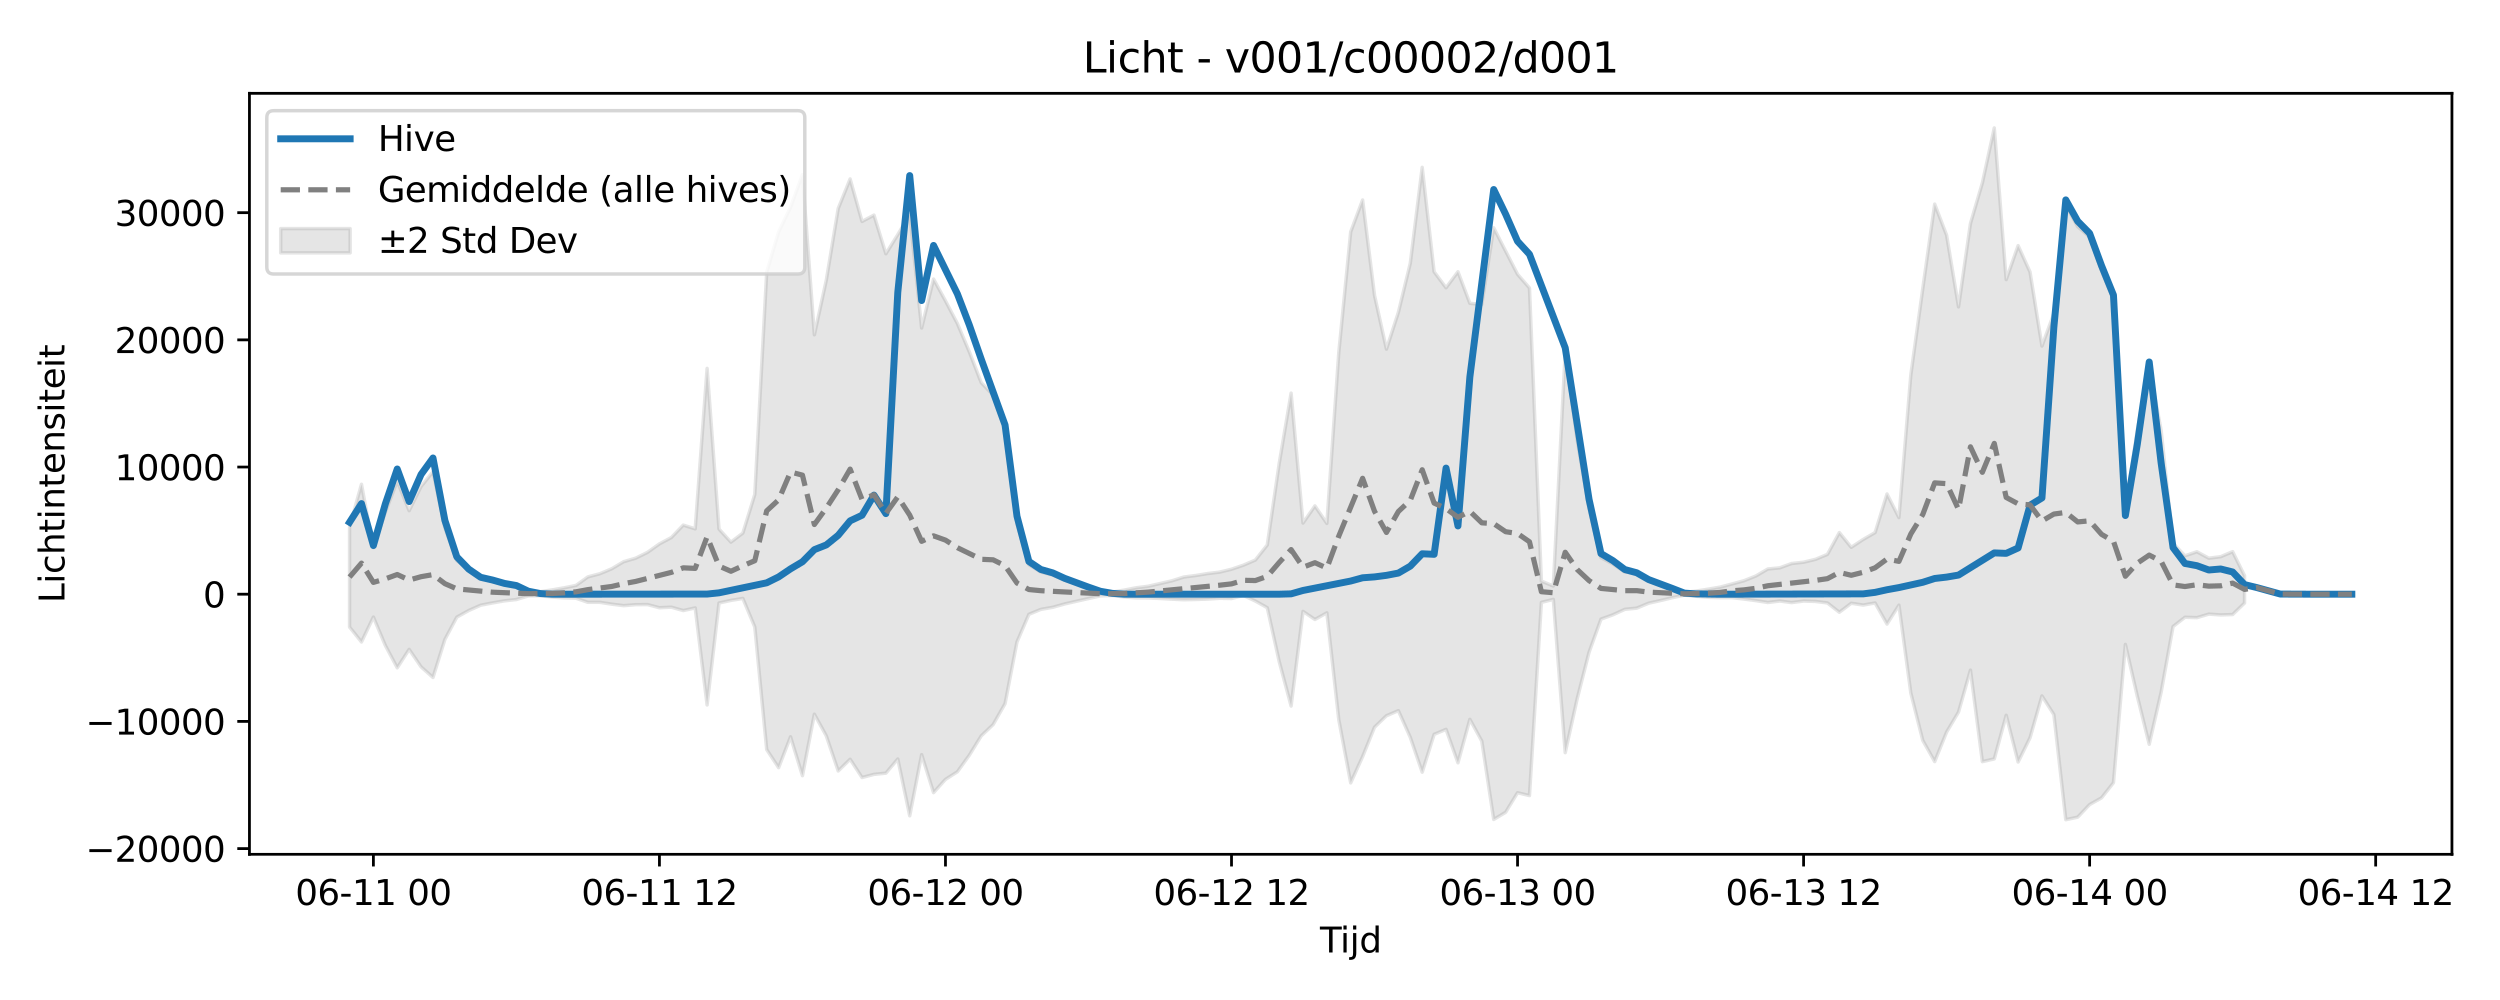 <?xml version="1.0" encoding="utf-8" standalone="no"?>
<!DOCTYPE svg PUBLIC "-//W3C//DTD SVG 1.1//EN"
  "http://www.w3.org/Graphics/SVG/1.1/DTD/svg11.dtd">
<svg xmlns:xlink="http://www.w3.org/1999/xlink" width="720pt" height="288pt" viewBox="0 0 720 288" xmlns="http://www.w3.org/2000/svg" version="1.1">
 <defs>
  <style type="text/css">*{stroke-linejoin: round; stroke-linecap: butt}</style>
 </defs>
 <g id="figure_1">
  <g id="patch_1">
   <path d="M 0 288 
L 720 288 
L 720 0 
L 0 0 
z
" style="fill: #ffffff"/>
  </g>
  <g id="axes_1">
   <g id="patch_2">
    <path d="M 71.84 246.04 
L 706.16 246.04 
L 706.16 26.88 
L 71.84 26.88 
z
" style="fill: #ffffff"/>
   </g>
   <g id="FillBetweenPolyCollection_1">
    <defs>
     <path id="mecda0afead" d="M 100.673 -136.207 
L 100.673 -107.402 
L 104.105 -103.103 
L 107.538 -110.282 
L 110.97 -102.121 
L 114.403 -95.667 
L 117.835 -100.978 
L 121.268 -95.943 
L 124.7 -92.885 
L 128.132 -103.845 
L 131.565 -110.268 
L 134.997 -112.169 
L 138.43 -113.696 
L 141.862 -114.358 
L 145.295 -114.957 
L 148.727 -115.34 
L 152.16 -116.372 
L 155.592 -116.421 
L 159.025 -116.045 
L 162.457 -115.807 
L 165.89 -115.717 
L 169.322 -114.523 
L 172.754 -114.529 
L 176.187 -113.998 
L 179.619 -113.571 
L 183.052 -113.849 
L 186.484 -113.881 
L 189.917 -112.966 
L 193.349 -113.129 
L 196.782 -112.157 
L 200.214 -112.915 
L 203.647 -84.969 
L 207.079 -114.333 
L 210.512 -115.084 
L 213.944 -115.647 
L 217.377 -107.425 
L 220.809 -72.123 
L 224.241 -66.912 
L 227.674 -75.8 
L 231.106 -64.605 
L 234.539 -82.311 
L 237.971 -76.066 
L 241.404 -65.964 
L 244.836 -69.333 
L 248.269 -64.069 
L 251.701 -64.975 
L 255.134 -65.329 
L 258.566 -69.407 
L 261.999 -53.047 
L 265.431 -70.662 
L 268.864 -59.722 
L 272.296 -63.531 
L 275.728 -65.722 
L 279.161 -70.496 
L 282.593 -76.061 
L 286.026 -79.32 
L 289.458 -85.343 
L 292.891 -103.112 
L 296.323 -111.079 
L 299.756 -112.495 
L 303.188 -113.096 
L 306.621 -114.058 
L 310.053 -114.848 
L 313.486 -115.618 
L 316.918 -116.375 
L 320.351 -116.495 
L 323.783 -116.067 
L 327.215 -115.807 
L 330.648 -115.782 
L 334.08 -115.641 
L 337.513 -115.442 
L 340.945 -115.269 
L 344.378 -115.348 
L 347.81 -115.462 
L 351.243 -115.689 
L 354.675 -115.625 
L 358.108 -116.508 
L 361.54 -114.903 
L 364.973 -112.978 
L 368.405 -97.499 
L 371.838 -84.659 
L 375.27 -111.915 
L 378.702 -109.59 
L 382.135 -111.506 
L 385.567 -80.741 
L 389 -62.528 
L 392.432 -70.092 
L 395.865 -78.564 
L 399.297 -81.866 
L 402.73 -83.329 
L 406.162 -75.639 
L 409.595 -65.606 
L 413.027 -76.505 
L 416.46 -77.941 
L 419.892 -68.314 
L 423.324 -80.838 
L 426.757 -74.552 
L 430.189 -51.995 
L 433.622 -54.061 
L 437.054 -59.692 
L 440.487 -58.874 
L 443.919 -114.513 
L 447.352 -115.37 
L 450.784 -71.234 
L 454.217 -86.691 
L 457.649 -100.149 
L 461.082 -109.692 
L 464.514 -110.932 
L 467.947 -112.506 
L 471.379 -112.85 
L 474.811 -114.277 
L 478.244 -115.044 
L 481.676 -115.877 
L 485.109 -116.587 
L 488.541 -116.269 
L 491.974 -115.973 
L 495.406 -115.871 
L 498.839 -115.874 
L 502.271 -115.477 
L 505.704 -115.019 
L 509.136 -114.476 
L 512.569 -114.903 
L 516.001 -114.454 
L 519.434 -114.894 
L 522.866 -114.782 
L 526.298 -114.354 
L 529.731 -111.668 
L 533.163 -114.262 
L 536.596 -113.739 
L 540.028 -114.34 
L 543.461 -108.265 
L 546.893 -113.712 
L 550.326 -88.369 
L 553.758 -74.757 
L 557.191 -68.655 
L 560.623 -77.154 
L 564.056 -82.933 
L 567.488 -95.008 
L 570.921 -68.64 
L 574.353 -69.44 
L 577.785 -81.994 
L 581.218 -68.541 
L 584.65 -75.527 
L 588.083 -87.581 
L 591.515 -82.195 
L 594.948 -51.922 
L 598.38 -52.659 
L 601.813 -56.289 
L 605.245 -58.221 
L 608.678 -62.582 
L 612.11 -102.41 
L 615.543 -87.499 
L 618.975 -73.641 
L 622.408 -88.641 
L 625.84 -107.56 
L 629.272 -110.228 
L 632.705 -110.113 
L 636.137 -111.135 
L 639.57 -110.896 
L 643.002 -111.01 
L 646.435 -114.328 
L 646.435 -122.176 
L 646.435 -122.176 
L 643.002 -129.123 
L 639.57 -127.677 
L 636.137 -127.244 
L 632.705 -129.096 
L 629.272 -127.925 
L 625.84 -131.546 
L 622.408 -164.05 
L 618.975 -182.629 
L 615.543 -164.103 
L 612.11 -141.681 
L 608.678 -201.637 
L 605.245 -210.007 
L 601.813 -219.731 
L 598.38 -222.711 
L 594.948 -228.925 
L 591.515 -197.711 
L 588.083 -188.329 
L 584.65 -209.654 
L 581.218 -217.258 
L 577.785 -207.476 
L 574.353 -251.158 
L 570.921 -235.314 
L 567.488 -223.626 
L 564.056 -199.623 
L 560.623 -220.265 
L 557.191 -229.218 
L 553.758 -204.897 
L 550.326 -180.112 
L 546.893 -138.934 
L 543.461 -145.743 
L 540.028 -134.621 
L 536.596 -132.641 
L 533.163 -130.377 
L 529.731 -134.62 
L 526.298 -128.34 
L 522.866 -126.912 
L 519.434 -126.086 
L 516.001 -125.713 
L 512.569 -124.461 
L 509.136 -124.137 
L 505.704 -122.125 
L 502.271 -120.754 
L 498.839 -119.823 
L 495.406 -118.914 
L 491.974 -118.324 
L 488.541 -117.786 
L 485.109 -117.365 
L 481.676 -118.354 
L 478.244 -119.535 
L 474.811 -120.658 
L 471.379 -122.938 
L 467.947 -123.254 
L 464.514 -125.562 
L 461.082 -127.387 
L 457.649 -141.422 
L 454.217 -161.294 
L 450.784 -186.654 
L 447.352 -119.223 
L 443.919 -120.663 
L 440.487 -205.057 
L 437.054 -209.023 
L 433.622 -215.674 
L 430.189 -222.395 
L 426.757 -200.303 
L 423.324 -200.65 
L 419.892 -209.739 
L 416.46 -205.123 
L 413.027 -209.732 
L 409.595 -239.807 
L 406.162 -212.186 
L 402.73 -198.034 
L 399.297 -187.449 
L 395.865 -202.934 
L 392.432 -230.406 
L 389 -221.224 
L 385.567 -186.45 
L 382.135 -137.257 
L 378.702 -142.302 
L 375.27 -137.368 
L 371.838 -174.782 
L 368.405 -154.508 
L 364.973 -131.048 
L 361.54 -126.704 
L 358.108 -125.241 
L 354.675 -124.065 
L 351.243 -123.231 
L 347.81 -122.816 
L 344.378 -122.257 
L 340.945 -121.817 
L 337.513 -120.728 
L 334.08 -119.939 
L 330.648 -119.155 
L 327.215 -118.723 
L 323.783 -118.056 
L 320.351 -117.493 
L 316.918 -117.64 
L 313.486 -118.697 
L 310.053 -119.821 
L 306.621 -120.979 
L 303.188 -122.39 
L 299.756 -123.27 
L 296.323 -125.349 
L 292.891 -137.063 
L 289.458 -164.79 
L 286.026 -174.229 
L 282.593 -177.787 
L 279.161 -186.683 
L 275.728 -194.817 
L 272.296 -201.362 
L 268.864 -207.63 
L 265.431 -193.533 
L 261.999 -226.25 
L 258.566 -220.427 
L 255.134 -214.92 
L 251.701 -226.052 
L 248.269 -224.216 
L 244.836 -236.46 
L 241.404 -227.952 
L 237.971 -207.299 
L 234.539 -191.576 
L 231.106 -237.71 
L 227.674 -228.323 
L 224.241 -221.185 
L 220.809 -209.62 
L 217.377 -145.603 
L 213.944 -134.476 
L 210.512 -131.869 
L 207.079 -135.619 
L 203.647 -181.899 
L 200.214 -135.691 
L 196.782 -136.774 
L 193.349 -133.192 
L 189.917 -131.361 
L 186.484 -128.927 
L 183.052 -127.239 
L 179.619 -126.239 
L 176.187 -124.202 
L 172.754 -122.76 
L 169.322 -121.861 
L 165.89 -119.397 
L 162.457 -118.704 
L 159.025 -118.113 
L 155.592 -117.587 
L 152.16 -117.676 
L 148.727 -119.112 
L 145.295 -119.661 
L 141.862 -120.539 
L 138.43 -121.658 
L 134.997 -123.969 
L 131.565 -126.536 
L 128.132 -135.967 
L 124.7 -152.133 
L 121.268 -147.886 
L 117.835 -140.917 
L 114.403 -149.414 
L 110.97 -140.448 
L 107.538 -130.268 
L 104.105 -148.527 
L 100.673 -136.207 
z
" style="stroke: #808080; stroke-opacity: 0.2"/>
    </defs>
    <g clip-path="url(#p978481745a)">
     <use xlink:href="#mecda0afead" x="0" y="288" style="fill: #808080; fill-opacity: 0.2; stroke: #808080; stroke-opacity: 0.2"/>
    </g>
   </g>
   <g id="matplotlib.axis_1">
    <g id="xtick_1">
     <g id="line2d_1">
      <defs>
       <path id="mb4ccfbe778" d="M 0 0 
L 0 3.5 
" style="stroke: #000000; stroke-width: 0.8"/>
      </defs>
      <g>
       <use xlink:href="#mb4ccfbe778" x="107.538" y="246.04" style="stroke: #000000; stroke-width: 0.8"/>
      </g>
     </g>
     <g id="text_1">
      <!-- 06-11 00 -->
      <g transform="translate(85.057 260.638) scale(0.1 -0.1)">
       <defs>
        <path id="DejaVuSans-30" d="M 2034 4250 
Q 1547 4250 1301 3770 
Q 1056 3291 1056 2328 
Q 1056 1369 1301 889 
Q 1547 409 2034 409 
Q 2525 409 2770 889 
Q 3016 1369 3016 2328 
Q 3016 3291 2770 3770 
Q 2525 4250 2034 4250 
z
M 2034 4750 
Q 2819 4750 3233 4129 
Q 3647 3509 3647 2328 
Q 3647 1150 3233 529 
Q 2819 -91 2034 -91 
Q 1250 -91 836 529 
Q 422 1150 422 2328 
Q 422 3509 836 4129 
Q 1250 4750 2034 4750 
z
" transform="scale(0.016)"/>
        <path id="DejaVuSans-36" d="M 2113 2584 
Q 1688 2584 1439 2293 
Q 1191 2003 1191 1497 
Q 1191 994 1439 701 
Q 1688 409 2113 409 
Q 2538 409 2786 701 
Q 3034 994 3034 1497 
Q 3034 2003 2786 2293 
Q 2538 2584 2113 2584 
z
M 3366 4563 
L 3366 3988 
Q 3128 4100 2886 4159 
Q 2644 4219 2406 4219 
Q 1781 4219 1451 3797 
Q 1122 3375 1075 2522 
Q 1259 2794 1537 2939 
Q 1816 3084 2150 3084 
Q 2853 3084 3261 2657 
Q 3669 2231 3669 1497 
Q 3669 778 3244 343 
Q 2819 -91 2113 -91 
Q 1303 -91 875 529 
Q 447 1150 447 2328 
Q 447 3434 972 4092 
Q 1497 4750 2381 4750 
Q 2619 4750 2861 4703 
Q 3103 4656 3366 4563 
z
" transform="scale(0.016)"/>
        <path id="DejaVuSans-2d" d="M 313 2009 
L 1997 2009 
L 1997 1497 
L 313 1497 
L 313 2009 
z
" transform="scale(0.016)"/>
        <path id="DejaVuSans-31" d="M 794 531 
L 1825 531 
L 1825 4091 
L 703 3866 
L 703 4441 
L 1819 4666 
L 2450 4666 
L 2450 531 
L 3481 531 
L 3481 0 
L 794 0 
L 794 531 
z
" transform="scale(0.016)"/>
        <path id="DejaVuSans-20" transform="scale(0.016)"/>
       </defs>
       <use xlink:href="#DejaVuSans-30"/>
       <use xlink:href="#DejaVuSans-36" transform="translate(63.623 0)"/>
       <use xlink:href="#DejaVuSans-2d" transform="translate(127.246 0)"/>
       <use xlink:href="#DejaVuSans-31" transform="translate(163.33 0)"/>
       <use xlink:href="#DejaVuSans-31" transform="translate(226.953 0)"/>
       <use xlink:href="#DejaVuSans-20" transform="translate(290.576 0)"/>
       <use xlink:href="#DejaVuSans-30" transform="translate(322.363 0)"/>
       <use xlink:href="#DejaVuSans-30" transform="translate(385.986 0)"/>
      </g>
     </g>
    </g>
    <g id="xtick_2">
     <g id="line2d_2">
      <g>
       <use xlink:href="#mb4ccfbe778" x="189.917" y="246.04" style="stroke: #000000; stroke-width: 0.8"/>
      </g>
     </g>
     <g id="text_2">
      <!-- 06-11 12 -->
      <g transform="translate(167.436 260.638) scale(0.1 -0.1)">
       <defs>
        <path id="DejaVuSans-32" d="M 1228 531 
L 3431 531 
L 3431 0 
L 469 0 
L 469 531 
Q 828 903 1448 1529 
Q 2069 2156 2228 2338 
Q 2531 2678 2651 2914 
Q 2772 3150 2772 3378 
Q 2772 3750 2511 3984 
Q 2250 4219 1831 4219 
Q 1534 4219 1204 4116 
Q 875 4013 500 3803 
L 500 4441 
Q 881 4594 1212 4672 
Q 1544 4750 1819 4750 
Q 2544 4750 2975 4387 
Q 3406 4025 3406 3419 
Q 3406 3131 3298 2873 
Q 3191 2616 2906 2266 
Q 2828 2175 2409 1742 
Q 1991 1309 1228 531 
z
" transform="scale(0.016)"/>
       </defs>
       <use xlink:href="#DejaVuSans-30"/>
       <use xlink:href="#DejaVuSans-36" transform="translate(63.623 0)"/>
       <use xlink:href="#DejaVuSans-2d" transform="translate(127.246 0)"/>
       <use xlink:href="#DejaVuSans-31" transform="translate(163.33 0)"/>
       <use xlink:href="#DejaVuSans-31" transform="translate(226.953 0)"/>
       <use xlink:href="#DejaVuSans-20" transform="translate(290.576 0)"/>
       <use xlink:href="#DejaVuSans-31" transform="translate(322.363 0)"/>
       <use xlink:href="#DejaVuSans-32" transform="translate(385.986 0)"/>
      </g>
     </g>
    </g>
    <g id="xtick_3">
     <g id="line2d_3">
      <g>
       <use xlink:href="#mb4ccfbe778" x="272.296" y="246.04" style="stroke: #000000; stroke-width: 0.8"/>
      </g>
     </g>
     <g id="text_3">
      <!-- 06-12 00 -->
      <g transform="translate(249.816 260.638) scale(0.1 -0.1)">
       <use xlink:href="#DejaVuSans-30"/>
       <use xlink:href="#DejaVuSans-36" transform="translate(63.623 0)"/>
       <use xlink:href="#DejaVuSans-2d" transform="translate(127.246 0)"/>
       <use xlink:href="#DejaVuSans-31" transform="translate(163.33 0)"/>
       <use xlink:href="#DejaVuSans-32" transform="translate(226.953 0)"/>
       <use xlink:href="#DejaVuSans-20" transform="translate(290.576 0)"/>
       <use xlink:href="#DejaVuSans-30" transform="translate(322.363 0)"/>
       <use xlink:href="#DejaVuSans-30" transform="translate(385.986 0)"/>
      </g>
     </g>
    </g>
    <g id="xtick_4">
     <g id="line2d_4">
      <g>
       <use xlink:href="#mb4ccfbe778" x="354.675" y="246.04" style="stroke: #000000; stroke-width: 0.8"/>
      </g>
     </g>
     <g id="text_4">
      <!-- 06-12 12 -->
      <g transform="translate(332.195 260.638) scale(0.1 -0.1)">
       <use xlink:href="#DejaVuSans-30"/>
       <use xlink:href="#DejaVuSans-36" transform="translate(63.623 0)"/>
       <use xlink:href="#DejaVuSans-2d" transform="translate(127.246 0)"/>
       <use xlink:href="#DejaVuSans-31" transform="translate(163.33 0)"/>
       <use xlink:href="#DejaVuSans-32" transform="translate(226.953 0)"/>
       <use xlink:href="#DejaVuSans-20" transform="translate(290.576 0)"/>
       <use xlink:href="#DejaVuSans-31" transform="translate(322.363 0)"/>
       <use xlink:href="#DejaVuSans-32" transform="translate(385.986 0)"/>
      </g>
     </g>
    </g>
    <g id="xtick_5">
     <g id="line2d_5">
      <g>
       <use xlink:href="#mb4ccfbe778" x="437.054" y="246.04" style="stroke: #000000; stroke-width: 0.8"/>
      </g>
     </g>
     <g id="text_5">
      <!-- 06-13 00 -->
      <g transform="translate(414.574 260.638) scale(0.1 -0.1)">
       <defs>
        <path id="DejaVuSans-33" d="M 2597 2516 
Q 3050 2419 3304 2112 
Q 3559 1806 3559 1356 
Q 3559 666 3084 287 
Q 2609 -91 1734 -91 
Q 1441 -91 1130 -33 
Q 819 25 488 141 
L 488 750 
Q 750 597 1062 519 
Q 1375 441 1716 441 
Q 2309 441 2620 675 
Q 2931 909 2931 1356 
Q 2931 1769 2642 2001 
Q 2353 2234 1838 2234 
L 1294 2234 
L 1294 2753 
L 1863 2753 
Q 2328 2753 2575 2939 
Q 2822 3125 2822 3475 
Q 2822 3834 2567 4026 
Q 2313 4219 1838 4219 
Q 1578 4219 1281 4162 
Q 984 4106 628 3988 
L 628 4550 
Q 988 4650 1302 4700 
Q 1616 4750 1894 4750 
Q 2613 4750 3031 4423 
Q 3450 4097 3450 3541 
Q 3450 3153 3228 2886 
Q 3006 2619 2597 2516 
z
" transform="scale(0.016)"/>
       </defs>
       <use xlink:href="#DejaVuSans-30"/>
       <use xlink:href="#DejaVuSans-36" transform="translate(63.623 0)"/>
       <use xlink:href="#DejaVuSans-2d" transform="translate(127.246 0)"/>
       <use xlink:href="#DejaVuSans-31" transform="translate(163.33 0)"/>
       <use xlink:href="#DejaVuSans-33" transform="translate(226.953 0)"/>
       <use xlink:href="#DejaVuSans-20" transform="translate(290.576 0)"/>
       <use xlink:href="#DejaVuSans-30" transform="translate(322.363 0)"/>
       <use xlink:href="#DejaVuSans-30" transform="translate(385.986 0)"/>
      </g>
     </g>
    </g>
    <g id="xtick_6">
     <g id="line2d_6">
      <g>
       <use xlink:href="#mb4ccfbe778" x="519.434" y="246.04" style="stroke: #000000; stroke-width: 0.8"/>
      </g>
     </g>
     <g id="text_6">
      <!-- 06-13 12 -->
      <g transform="translate(496.953 260.638) scale(0.1 -0.1)">
       <use xlink:href="#DejaVuSans-30"/>
       <use xlink:href="#DejaVuSans-36" transform="translate(63.623 0)"/>
       <use xlink:href="#DejaVuSans-2d" transform="translate(127.246 0)"/>
       <use xlink:href="#DejaVuSans-31" transform="translate(163.33 0)"/>
       <use xlink:href="#DejaVuSans-33" transform="translate(226.953 0)"/>
       <use xlink:href="#DejaVuSans-20" transform="translate(290.576 0)"/>
       <use xlink:href="#DejaVuSans-31" transform="translate(322.363 0)"/>
       <use xlink:href="#DejaVuSans-32" transform="translate(385.986 0)"/>
      </g>
     </g>
    </g>
    <g id="xtick_7">
     <g id="line2d_7">
      <g>
       <use xlink:href="#mb4ccfbe778" x="601.813" y="246.04" style="stroke: #000000; stroke-width: 0.8"/>
      </g>
     </g>
     <g id="text_7">
      <!-- 06-14 00 -->
      <g transform="translate(579.332 260.638) scale(0.1 -0.1)">
       <defs>
        <path id="DejaVuSans-34" d="M 2419 4116 
L 825 1625 
L 2419 1625 
L 2419 4116 
z
M 2253 4666 
L 3047 4666 
L 3047 1625 
L 3713 1625 
L 3713 1100 
L 3047 1100 
L 3047 0 
L 2419 0 
L 2419 1100 
L 313 1100 
L 313 1709 
L 2253 4666 
z
" transform="scale(0.016)"/>
       </defs>
       <use xlink:href="#DejaVuSans-30"/>
       <use xlink:href="#DejaVuSans-36" transform="translate(63.623 0)"/>
       <use xlink:href="#DejaVuSans-2d" transform="translate(127.246 0)"/>
       <use xlink:href="#DejaVuSans-31" transform="translate(163.33 0)"/>
       <use xlink:href="#DejaVuSans-34" transform="translate(226.953 0)"/>
       <use xlink:href="#DejaVuSans-20" transform="translate(290.576 0)"/>
       <use xlink:href="#DejaVuSans-30" transform="translate(322.363 0)"/>
       <use xlink:href="#DejaVuSans-30" transform="translate(385.986 0)"/>
      </g>
     </g>
    </g>
    <g id="xtick_8">
     <g id="line2d_8">
      <g>
       <use xlink:href="#mb4ccfbe778" x="684.192" y="246.04" style="stroke: #000000; stroke-width: 0.8"/>
      </g>
     </g>
     <g id="text_8">
      <!-- 06-14 12 -->
      <g transform="translate(661.711 260.638) scale(0.1 -0.1)">
       <use xlink:href="#DejaVuSans-30"/>
       <use xlink:href="#DejaVuSans-36" transform="translate(63.623 0)"/>
       <use xlink:href="#DejaVuSans-2d" transform="translate(127.246 0)"/>
       <use xlink:href="#DejaVuSans-31" transform="translate(163.33 0)"/>
       <use xlink:href="#DejaVuSans-34" transform="translate(226.953 0)"/>
       <use xlink:href="#DejaVuSans-20" transform="translate(290.576 0)"/>
       <use xlink:href="#DejaVuSans-31" transform="translate(322.363 0)"/>
       <use xlink:href="#DejaVuSans-32" transform="translate(385.986 0)"/>
      </g>
     </g>
    </g>
    <g id="text_9">
     <!-- Tijd -->
     <g transform="translate(380.15 274.317) scale(0.1 -0.1)">
      <defs>
       <path id="DejaVuSans-54" d="M -19 4666 
L 3928 4666 
L 3928 4134 
L 2272 4134 
L 2272 0 
L 1638 0 
L 1638 4134 
L -19 4134 
L -19 4666 
z
" transform="scale(0.016)"/>
       <path id="DejaVuSans-69" d="M 603 3500 
L 1178 3500 
L 1178 0 
L 603 0 
L 603 3500 
z
M 603 4863 
L 1178 4863 
L 1178 4134 
L 603 4134 
L 603 4863 
z
" transform="scale(0.016)"/>
       <path id="DejaVuSans-6a" d="M 603 3500 
L 1178 3500 
L 1178 -63 
Q 1178 -731 923 -1031 
Q 669 -1331 103 -1331 
L -116 -1331 
L -116 -844 
L 38 -844 
Q 366 -844 484 -692 
Q 603 -541 603 -63 
L 603 3500 
z
M 603 4863 
L 1178 4863 
L 1178 4134 
L 603 4134 
L 603 4863 
z
" transform="scale(0.016)"/>
       <path id="DejaVuSans-64" d="M 2906 2969 
L 2906 4863 
L 3481 4863 
L 3481 0 
L 2906 0 
L 2906 525 
Q 2725 213 2448 61 
Q 2172 -91 1784 -91 
Q 1150 -91 751 415 
Q 353 922 353 1747 
Q 353 2572 751 3078 
Q 1150 3584 1784 3584 
Q 2172 3584 2448 3432 
Q 2725 3281 2906 2969 
z
M 947 1747 
Q 947 1113 1208 752 
Q 1469 391 1925 391 
Q 2381 391 2643 752 
Q 2906 1113 2906 1747 
Q 2906 2381 2643 2742 
Q 2381 3103 1925 3103 
Q 1469 3103 1208 2742 
Q 947 2381 947 1747 
z
" transform="scale(0.016)"/>
      </defs>
      <use xlink:href="#DejaVuSans-54"/>
      <use xlink:href="#DejaVuSans-69" transform="translate(57.959 0)"/>
      <use xlink:href="#DejaVuSans-6a" transform="translate(85.742 0)"/>
      <use xlink:href="#DejaVuSans-64" transform="translate(113.525 0)"/>
     </g>
    </g>
   </g>
   <g id="matplotlib.axis_2">
    <g id="ytick_1">
     <g id="line2d_9">
      <defs>
       <path id="m678386e343" d="M 0 0 
L -3.5 0 
" style="stroke: #000000; stroke-width: 0.8"/>
      </defs>
      <g>
       <use xlink:href="#m678386e343" x="71.84" y="244.391" style="stroke: #000000; stroke-width: 0.8"/>
      </g>
     </g>
     <g id="text_10">
      <!-- −20000 -->
      <g transform="translate(24.648 248.191) scale(0.1 -0.1)">
       <defs>
        <path id="DejaVuSans-2212" d="M 678 2272 
L 4684 2272 
L 4684 1741 
L 678 1741 
L 678 2272 
z
" transform="scale(0.016)"/>
       </defs>
       <use xlink:href="#DejaVuSans-2212"/>
       <use xlink:href="#DejaVuSans-32" transform="translate(83.789 0)"/>
       <use xlink:href="#DejaVuSans-30" transform="translate(147.412 0)"/>
       <use xlink:href="#DejaVuSans-30" transform="translate(211.035 0)"/>
       <use xlink:href="#DejaVuSans-30" transform="translate(274.658 0)"/>
       <use xlink:href="#DejaVuSans-30" transform="translate(338.281 0)"/>
      </g>
     </g>
    </g>
    <g id="ytick_2">
     <g id="line2d_10">
      <g>
       <use xlink:href="#m678386e343" x="71.84" y="207.763" style="stroke: #000000; stroke-width: 0.8"/>
      </g>
     </g>
     <g id="text_11">
      <!-- −10000 -->
      <g transform="translate(24.648 211.563) scale(0.1 -0.1)">
       <use xlink:href="#DejaVuSans-2212"/>
       <use xlink:href="#DejaVuSans-31" transform="translate(83.789 0)"/>
       <use xlink:href="#DejaVuSans-30" transform="translate(147.412 0)"/>
       <use xlink:href="#DejaVuSans-30" transform="translate(211.035 0)"/>
       <use xlink:href="#DejaVuSans-30" transform="translate(274.658 0)"/>
       <use xlink:href="#DejaVuSans-30" transform="translate(338.281 0)"/>
      </g>
     </g>
    </g>
    <g id="ytick_3">
     <g id="line2d_11">
      <g>
       <use xlink:href="#m678386e343" x="71.84" y="171.135" style="stroke: #000000; stroke-width: 0.8"/>
      </g>
     </g>
     <g id="text_12">
      <!-- 0 -->
      <g transform="translate(58.477 174.935) scale(0.1 -0.1)">
       <use xlink:href="#DejaVuSans-30"/>
      </g>
     </g>
    </g>
    <g id="ytick_4">
     <g id="line2d_12">
      <g>
       <use xlink:href="#m678386e343" x="71.84" y="134.507" style="stroke: #000000; stroke-width: 0.8"/>
      </g>
     </g>
     <g id="text_13">
      <!-- 10000 -->
      <g transform="translate(33.028 138.307) scale(0.1 -0.1)">
       <use xlink:href="#DejaVuSans-31"/>
       <use xlink:href="#DejaVuSans-30" transform="translate(63.623 0)"/>
       <use xlink:href="#DejaVuSans-30" transform="translate(127.246 0)"/>
       <use xlink:href="#DejaVuSans-30" transform="translate(190.869 0)"/>
       <use xlink:href="#DejaVuSans-30" transform="translate(254.492 0)"/>
      </g>
     </g>
    </g>
    <g id="ytick_5">
     <g id="line2d_13">
      <g>
       <use xlink:href="#m678386e343" x="71.84" y="97.88" style="stroke: #000000; stroke-width: 0.8"/>
      </g>
     </g>
     <g id="text_14">
      <!-- 20000 -->
      <g transform="translate(33.028 101.679) scale(0.1 -0.1)">
       <use xlink:href="#DejaVuSans-32"/>
       <use xlink:href="#DejaVuSans-30" transform="translate(63.623 0)"/>
       <use xlink:href="#DejaVuSans-30" transform="translate(127.246 0)"/>
       <use xlink:href="#DejaVuSans-30" transform="translate(190.869 0)"/>
       <use xlink:href="#DejaVuSans-30" transform="translate(254.492 0)"/>
      </g>
     </g>
    </g>
    <g id="ytick_6">
     <g id="line2d_14">
      <g>
       <use xlink:href="#m678386e343" x="71.84" y="61.252" style="stroke: #000000; stroke-width: 0.8"/>
      </g>
     </g>
     <g id="text_15">
      <!-- 30000 -->
      <g transform="translate(33.028 65.051) scale(0.1 -0.1)">
       <use xlink:href="#DejaVuSans-33"/>
       <use xlink:href="#DejaVuSans-30" transform="translate(63.623 0)"/>
       <use xlink:href="#DejaVuSans-30" transform="translate(127.246 0)"/>
       <use xlink:href="#DejaVuSans-30" transform="translate(190.869 0)"/>
       <use xlink:href="#DejaVuSans-30" transform="translate(254.492 0)"/>
      </g>
     </g>
    </g>
    <g id="text_16">
     <!-- Lichtintensiteit -->
     <g transform="translate(18.568 173.656) rotate(-90) scale(0.1 -0.1)">
      <defs>
       <path id="DejaVuSans-4c" d="M 628 4666 
L 1259 4666 
L 1259 531 
L 3531 531 
L 3531 0 
L 628 0 
L 628 4666 
z
" transform="scale(0.016)"/>
       <path id="DejaVuSans-63" d="M 3122 3366 
L 3122 2828 
Q 2878 2963 2633 3030 
Q 2388 3097 2138 3097 
Q 1578 3097 1268 2742 
Q 959 2388 959 1747 
Q 959 1106 1268 751 
Q 1578 397 2138 397 
Q 2388 397 2633 464 
Q 2878 531 3122 666 
L 3122 134 
Q 2881 22 2623 -34 
Q 2366 -91 2075 -91 
Q 1284 -91 818 406 
Q 353 903 353 1747 
Q 353 2603 823 3093 
Q 1294 3584 2113 3584 
Q 2378 3584 2631 3529 
Q 2884 3475 3122 3366 
z
" transform="scale(0.016)"/>
       <path id="DejaVuSans-68" d="M 3513 2113 
L 3513 0 
L 2938 0 
L 2938 2094 
Q 2938 2591 2744 2837 
Q 2550 3084 2163 3084 
Q 1697 3084 1428 2787 
Q 1159 2491 1159 1978 
L 1159 0 
L 581 0 
L 581 4863 
L 1159 4863 
L 1159 2956 
Q 1366 3272 1645 3428 
Q 1925 3584 2291 3584 
Q 2894 3584 3203 3211 
Q 3513 2838 3513 2113 
z
" transform="scale(0.016)"/>
       <path id="DejaVuSans-74" d="M 1172 4494 
L 1172 3500 
L 2356 3500 
L 2356 3053 
L 1172 3053 
L 1172 1153 
Q 1172 725 1289 603 
Q 1406 481 1766 481 
L 2356 481 
L 2356 0 
L 1766 0 
Q 1100 0 847 248 
Q 594 497 594 1153 
L 594 3053 
L 172 3053 
L 172 3500 
L 594 3500 
L 594 4494 
L 1172 4494 
z
" transform="scale(0.016)"/>
       <path id="DejaVuSans-6e" d="M 3513 2113 
L 3513 0 
L 2938 0 
L 2938 2094 
Q 2938 2591 2744 2837 
Q 2550 3084 2163 3084 
Q 1697 3084 1428 2787 
Q 1159 2491 1159 1978 
L 1159 0 
L 581 0 
L 581 3500 
L 1159 3500 
L 1159 2956 
Q 1366 3272 1645 3428 
Q 1925 3584 2291 3584 
Q 2894 3584 3203 3211 
Q 3513 2838 3513 2113 
z
" transform="scale(0.016)"/>
       <path id="DejaVuSans-65" d="M 3597 1894 
L 3597 1613 
L 953 1613 
Q 991 1019 1311 708 
Q 1631 397 2203 397 
Q 2534 397 2845 478 
Q 3156 559 3463 722 
L 3463 178 
Q 3153 47 2828 -22 
Q 2503 -91 2169 -91 
Q 1331 -91 842 396 
Q 353 884 353 1716 
Q 353 2575 817 3079 
Q 1281 3584 2069 3584 
Q 2775 3584 3186 3129 
Q 3597 2675 3597 1894 
z
M 3022 2063 
Q 3016 2534 2758 2815 
Q 2500 3097 2075 3097 
Q 1594 3097 1305 2825 
Q 1016 2553 972 2059 
L 3022 2063 
z
" transform="scale(0.016)"/>
       <path id="DejaVuSans-73" d="M 2834 3397 
L 2834 2853 
Q 2591 2978 2328 3040 
Q 2066 3103 1784 3103 
Q 1356 3103 1142 2972 
Q 928 2841 928 2578 
Q 928 2378 1081 2264 
Q 1234 2150 1697 2047 
L 1894 2003 
Q 2506 1872 2764 1633 
Q 3022 1394 3022 966 
Q 3022 478 2636 193 
Q 2250 -91 1575 -91 
Q 1294 -91 989 -36 
Q 684 19 347 128 
L 347 722 
Q 666 556 975 473 
Q 1284 391 1588 391 
Q 1994 391 2212 530 
Q 2431 669 2431 922 
Q 2431 1156 2273 1281 
Q 2116 1406 1581 1522 
L 1381 1569 
Q 847 1681 609 1914 
Q 372 2147 372 2553 
Q 372 3047 722 3315 
Q 1072 3584 1716 3584 
Q 2034 3584 2315 3537 
Q 2597 3491 2834 3397 
z
" transform="scale(0.016)"/>
      </defs>
      <use xlink:href="#DejaVuSans-4c"/>
      <use xlink:href="#DejaVuSans-69" transform="translate(55.713 0)"/>
      <use xlink:href="#DejaVuSans-63" transform="translate(83.496 0)"/>
      <use xlink:href="#DejaVuSans-68" transform="translate(138.477 0)"/>
      <use xlink:href="#DejaVuSans-74" transform="translate(201.855 0)"/>
      <use xlink:href="#DejaVuSans-69" transform="translate(241.064 0)"/>
      <use xlink:href="#DejaVuSans-6e" transform="translate(268.848 0)"/>
      <use xlink:href="#DejaVuSans-74" transform="translate(332.227 0)"/>
      <use xlink:href="#DejaVuSans-65" transform="translate(371.436 0)"/>
      <use xlink:href="#DejaVuSans-6e" transform="translate(432.959 0)"/>
      <use xlink:href="#DejaVuSans-73" transform="translate(496.338 0)"/>
      <use xlink:href="#DejaVuSans-69" transform="translate(548.438 0)"/>
      <use xlink:href="#DejaVuSans-74" transform="translate(576.221 0)"/>
      <use xlink:href="#DejaVuSans-65" transform="translate(615.43 0)"/>
      <use xlink:href="#DejaVuSans-69" transform="translate(676.953 0)"/>
      <use xlink:href="#DejaVuSans-74" transform="translate(704.736 0)"/>
     </g>
    </g>
   </g>
   <g id="line2d_15">
    <path d="M 100.673 150.413 
L 104.105 145.037 
L 107.538 157.109 
L 110.97 145.136 
L 114.403 135.076 
L 117.835 144.447 
L 121.268 136.644 
L 124.7 131.902 
L 128.132 149.882 
L 131.565 160.374 
L 134.997 163.909 
L 138.43 166.26 
L 141.862 167.047 
L 145.295 168.024 
L 148.727 168.636 
L 152.16 170.267 
L 155.592 170.942 
L 159.025 171.132 
L 203.647 171.09 
L 207.079 170.735 
L 220.809 167.853 
L 224.241 166.154 
L 227.674 163.834 
L 231.106 161.789 
L 234.539 158.3 
L 237.971 156.94 
L 241.404 154.157 
L 244.836 150.003 
L 248.269 148.388 
L 251.701 142.597 
L 255.134 147.922 
L 258.566 84.177 
L 261.999 50.566 
L 265.431 86.555 
L 268.864 70.689 
L 275.728 84.638 
L 279.161 93.595 
L 282.593 103.429 
L 289.458 122.393 
L 292.891 148.664 
L 296.323 161.696 
L 299.756 164.008 
L 303.188 164.988 
L 306.621 166.558 
L 313.486 169.097 
L 316.918 170.287 
L 320.351 170.886 
L 323.783 171.128 
L 368.405 171.128 
L 371.838 171.028 
L 375.27 170.053 
L 389 167.338 
L 392.432 166.401 
L 395.865 166.148 
L 399.297 165.701 
L 402.73 165.047 
L 406.162 163.048 
L 409.595 159.487 
L 413.027 159.646 
L 416.46 134.813 
L 419.892 151.47 
L 423.324 108.541 
L 430.189 54.584 
L 433.622 61.693 
L 437.054 69.487 
L 440.487 73.229 
L 450.784 100.169 
L 457.649 143.816 
L 461.082 159.428 
L 464.514 161.459 
L 467.947 164.027 
L 471.379 164.958 
L 474.811 166.915 
L 481.676 169.483 
L 485.109 170.818 
L 488.541 171.041 
L 495.406 171.135 
L 536.596 171.033 
L 540.028 170.601 
L 543.461 169.842 
L 546.893 169.22 
L 553.758 167.702 
L 557.191 166.603 
L 560.623 166.204 
L 564.056 165.623 
L 574.353 159.235 
L 577.785 159.37 
L 581.218 157.812 
L 584.65 145.509 
L 588.083 143.408 
L 591.515 94.228 
L 594.948 57.571 
L 598.38 63.715 
L 601.813 67.197 
L 605.245 76.517 
L 608.678 84.984 
L 612.11 148.474 
L 615.543 127.96 
L 618.975 104.25 
L 622.408 133.377 
L 625.84 157.72 
L 629.272 162.287 
L 632.705 162.915 
L 636.137 164.16 
L 639.57 163.869 
L 643.002 164.732 
L 646.435 168.361 
L 649.867 169.194 
L 656.732 171.089 
L 667.03 171.135 
L 677.327 171.135 
L 677.327 171.135 
" clip-path="url(#p978481745a)" style="fill: none; stroke: #1f77b4; stroke-width: 2; stroke-linecap: square"/>
   </g>
   <g id="line2d_16">
    <path d="M 100.673 166.195 
L 104.105 162.185 
L 107.538 167.725 
L 110.97 166.716 
L 114.403 165.46 
L 117.835 167.053 
L 121.268 166.085 
L 124.7 165.491 
L 128.132 168.094 
L 131.565 169.598 
L 141.862 170.551 
L 152.16 170.976 
L 159.025 170.921 
L 162.457 170.744 
L 165.89 170.443 
L 169.322 169.808 
L 176.187 168.9 
L 179.619 168.095 
L 183.052 167.456 
L 193.349 164.84 
L 196.782 163.534 
L 200.214 163.697 
L 203.647 154.566 
L 207.079 163.024 
L 210.512 164.524 
L 213.944 162.939 
L 217.377 161.486 
L 220.809 147.128 
L 224.241 143.952 
L 227.674 135.939 
L 231.106 136.842 
L 234.539 151.056 
L 237.971 146.317 
L 241.404 141.042 
L 244.836 135.104 
L 248.269 143.857 
L 251.701 142.487 
L 255.134 147.875 
L 258.566 143.083 
L 261.999 148.351 
L 265.431 155.902 
L 268.864 154.324 
L 272.296 155.554 
L 275.728 157.73 
L 282.593 161.076 
L 286.026 161.226 
L 289.458 162.934 
L 292.891 167.912 
L 296.323 169.786 
L 299.756 170.117 
L 306.621 170.481 
L 316.918 170.992 
L 323.783 170.938 
L 330.648 170.531 
L 351.243 168.54 
L 354.675 168.155 
L 358.108 167.125 
L 361.54 167.197 
L 364.973 165.987 
L 368.405 161.997 
L 371.838 158.279 
L 375.27 163.359 
L 378.702 162.054 
L 382.135 163.618 
L 385.567 154.404 
L 392.432 137.751 
L 395.865 147.251 
L 399.297 153.343 
L 402.73 147.318 
L 406.162 144.088 
L 409.595 135.293 
L 413.027 144.882 
L 416.46 146.468 
L 419.892 148.974 
L 423.324 147.256 
L 426.757 150.572 
L 430.189 150.805 
L 433.622 153.132 
L 437.054 153.642 
L 440.487 156.035 
L 443.919 170.412 
L 447.352 170.703 
L 450.784 159.056 
L 454.217 164.007 
L 457.649 167.215 
L 461.082 169.461 
L 467.947 170.12 
L 471.379 170.106 
L 474.811 170.532 
L 485.109 171.024 
L 491.974 170.852 
L 495.406 170.608 
L 498.839 170.152 
L 502.271 169.885 
L 505.704 169.428 
L 509.136 168.694 
L 522.866 167.153 
L 526.298 166.653 
L 529.731 164.856 
L 533.163 165.681 
L 536.596 164.81 
L 540.028 163.52 
L 543.461 160.996 
L 546.893 161.677 
L 550.326 153.759 
L 553.758 148.173 
L 557.191 139.064 
L 560.623 139.29 
L 564.056 146.722 
L 567.488 128.683 
L 570.921 136.023 
L 574.353 127.701 
L 577.785 143.265 
L 581.218 145.1 
L 584.65 145.41 
L 588.083 150.045 
L 591.515 148.047 
L 594.948 147.577 
L 598.38 150.315 
L 601.813 149.99 
L 605.245 153.886 
L 608.678 155.89 
L 612.11 165.954 
L 615.543 162.199 
L 618.975 159.865 
L 622.408 161.654 
L 625.84 168.447 
L 629.272 168.923 
L 632.705 168.395 
L 636.137 168.81 
L 639.57 168.713 
L 643.002 167.934 
L 646.435 169.748 
L 649.867 169.194 
L 656.732 171.089 
L 667.03 171.135 
L 677.327 171.135 
L 677.327 171.135 
" clip-path="url(#p978481745a)" style="fill: none; stroke-dasharray: 5.55,2.4; stroke-dashoffset: 0; stroke: #808080; stroke-width: 1.5"/>
   </g>
   <g id="patch_3">
    <path d="M 71.84 246.04 
L 71.84 26.88 
" style="fill: none; stroke: #000000; stroke-width: 0.8; stroke-linejoin: miter; stroke-linecap: square"/>
   </g>
   <g id="patch_4">
    <path d="M 706.16 246.04 
L 706.16 26.88 
" style="fill: none; stroke: #000000; stroke-width: 0.8; stroke-linejoin: miter; stroke-linecap: square"/>
   </g>
   <g id="patch_5">
    <path d="M 71.84 246.04 
L 706.16 246.04 
" style="fill: none; stroke: #000000; stroke-width: 0.8; stroke-linejoin: miter; stroke-linecap: square"/>
   </g>
   <g id="patch_6">
    <path d="M 71.84 26.88 
L 706.16 26.88 
" style="fill: none; stroke: #000000; stroke-width: 0.8; stroke-linejoin: miter; stroke-linecap: square"/>
   </g>
   <g id="text_17">
    <!-- Licht - v001/c00002/d001 -->
    <g transform="translate(311.863 20.88) scale(0.12 -0.12)">
     <defs>
      <path id="DejaVuSans-76" d="M 191 3500 
L 800 3500 
L 1894 563 
L 2988 3500 
L 3597 3500 
L 2284 0 
L 1503 0 
L 191 3500 
z
" transform="scale(0.016)"/>
      <path id="DejaVuSans-2f" d="M 1625 4666 
L 2156 4666 
L 531 -594 
L 0 -594 
L 1625 4666 
z
" transform="scale(0.016)"/>
     </defs>
     <use xlink:href="#DejaVuSans-4c"/>
     <use xlink:href="#DejaVuSans-69" transform="translate(55.713 0)"/>
     <use xlink:href="#DejaVuSans-63" transform="translate(83.496 0)"/>
     <use xlink:href="#DejaVuSans-68" transform="translate(138.477 0)"/>
     <use xlink:href="#DejaVuSans-74" transform="translate(201.855 0)"/>
     <use xlink:href="#DejaVuSans-20" transform="translate(241.064 0)"/>
     <use xlink:href="#DejaVuSans-2d" transform="translate(272.852 0)"/>
     <use xlink:href="#DejaVuSans-20" transform="translate(308.936 0)"/>
     <use xlink:href="#DejaVuSans-76" transform="translate(340.723 0)"/>
     <use xlink:href="#DejaVuSans-30" transform="translate(399.902 0)"/>
     <use xlink:href="#DejaVuSans-30" transform="translate(463.525 0)"/>
     <use xlink:href="#DejaVuSans-31" transform="translate(527.148 0)"/>
     <use xlink:href="#DejaVuSans-2f" transform="translate(590.771 0)"/>
     <use xlink:href="#DejaVuSans-63" transform="translate(624.463 0)"/>
     <use xlink:href="#DejaVuSans-30" transform="translate(679.443 0)"/>
     <use xlink:href="#DejaVuSans-30" transform="translate(743.066 0)"/>
     <use xlink:href="#DejaVuSans-30" transform="translate(806.689 0)"/>
     <use xlink:href="#DejaVuSans-30" transform="translate(870.312 0)"/>
     <use xlink:href="#DejaVuSans-32" transform="translate(933.936 0)"/>
     <use xlink:href="#DejaVuSans-2f" transform="translate(997.559 0)"/>
     <use xlink:href="#DejaVuSans-64" transform="translate(1031.25 0)"/>
     <use xlink:href="#DejaVuSans-30" transform="translate(1094.727 0)"/>
     <use xlink:href="#DejaVuSans-30" transform="translate(1158.35 0)"/>
     <use xlink:href="#DejaVuSans-31" transform="translate(1221.973 0)"/>
    </g>
   </g>
   <g id="legend_1">
    <g id="patch_7">
     <path d="M 78.84 78.914 
L 229.784 78.914 
Q 231.784 78.914 231.784 76.914 
L 231.784 33.88 
Q 231.784 31.88 229.784 31.88 
L 78.84 31.88 
Q 76.84 31.88 76.84 33.88 
L 76.84 76.914 
Q 76.84 78.914 78.84 78.914 
z
" style="fill: #ffffff; opacity: 0.8; stroke: #cccccc; stroke-linejoin: miter"/>
    </g>
    <g id="line2d_17">
     <path d="M 80.84 39.978 
L 90.84 39.978 
L 100.84 39.978 
" style="fill: none; stroke: #1f77b4; stroke-width: 2; stroke-linecap: square"/>
    </g>
    <g id="text_18">
     <!-- Hive -->
     <g transform="translate(108.84 43.478) scale(0.1 -0.1)">
      <defs>
       <path id="DejaVuSans-48" d="M 628 4666 
L 1259 4666 
L 1259 2753 
L 3553 2753 
L 3553 4666 
L 4184 4666 
L 4184 0 
L 3553 0 
L 3553 2222 
L 1259 2222 
L 1259 0 
L 628 0 
L 628 4666 
z
" transform="scale(0.016)"/>
      </defs>
      <use xlink:href="#DejaVuSans-48"/>
      <use xlink:href="#DejaVuSans-69" transform="translate(75.195 0)"/>
      <use xlink:href="#DejaVuSans-76" transform="translate(102.979 0)"/>
      <use xlink:href="#DejaVuSans-65" transform="translate(162.158 0)"/>
     </g>
    </g>
    <g id="line2d_18">
     <path d="M 80.84 54.657 
L 90.84 54.657 
L 100.84 54.657 
" style="fill: none; stroke-dasharray: 5.55,2.4; stroke-dashoffset: 0; stroke: #808080; stroke-width: 1.5"/>
    </g>
    <g id="text_19">
     <!-- Gemiddelde (alle hives) -->
     <g transform="translate(108.84 58.157) scale(0.1 -0.1)">
      <defs>
       <path id="DejaVuSans-47" d="M 3809 666 
L 3809 1919 
L 2778 1919 
L 2778 2438 
L 4434 2438 
L 4434 434 
Q 4069 175 3628 42 
Q 3188 -91 2688 -91 
Q 1594 -91 976 548 
Q 359 1188 359 2328 
Q 359 3472 976 4111 
Q 1594 4750 2688 4750 
Q 3144 4750 3555 4637 
Q 3966 4525 4313 4306 
L 4313 3634 
Q 3963 3931 3569 4081 
Q 3175 4231 2741 4231 
Q 1884 4231 1454 3753 
Q 1025 3275 1025 2328 
Q 1025 1384 1454 906 
Q 1884 428 2741 428 
Q 3075 428 3337 486 
Q 3600 544 3809 666 
z
" transform="scale(0.016)"/>
       <path id="DejaVuSans-6d" d="M 3328 2828 
Q 3544 3216 3844 3400 
Q 4144 3584 4550 3584 
Q 5097 3584 5394 3201 
Q 5691 2819 5691 2113 
L 5691 0 
L 5113 0 
L 5113 2094 
Q 5113 2597 4934 2840 
Q 4756 3084 4391 3084 
Q 3944 3084 3684 2787 
Q 3425 2491 3425 1978 
L 3425 0 
L 2847 0 
L 2847 2094 
Q 2847 2600 2669 2842 
Q 2491 3084 2119 3084 
Q 1678 3084 1418 2786 
Q 1159 2488 1159 1978 
L 1159 0 
L 581 0 
L 581 3500 
L 1159 3500 
L 1159 2956 
Q 1356 3278 1631 3431 
Q 1906 3584 2284 3584 
Q 2666 3584 2933 3390 
Q 3200 3197 3328 2828 
z
" transform="scale(0.016)"/>
       <path id="DejaVuSans-6c" d="M 603 4863 
L 1178 4863 
L 1178 0 
L 603 0 
L 603 4863 
z
" transform="scale(0.016)"/>
       <path id="DejaVuSans-28" d="M 1984 4856 
Q 1566 4138 1362 3434 
Q 1159 2731 1159 2009 
Q 1159 1288 1364 580 
Q 1569 -128 1984 -844 
L 1484 -844 
Q 1016 -109 783 600 
Q 550 1309 550 2009 
Q 550 2706 781 3412 
Q 1013 4119 1484 4856 
L 1984 4856 
z
" transform="scale(0.016)"/>
       <path id="DejaVuSans-61" d="M 2194 1759 
Q 1497 1759 1228 1600 
Q 959 1441 959 1056 
Q 959 750 1161 570 
Q 1363 391 1709 391 
Q 2188 391 2477 730 
Q 2766 1069 2766 1631 
L 2766 1759 
L 2194 1759 
z
M 3341 1997 
L 3341 0 
L 2766 0 
L 2766 531 
Q 2569 213 2275 61 
Q 1981 -91 1556 -91 
Q 1019 -91 701 211 
Q 384 513 384 1019 
Q 384 1609 779 1909 
Q 1175 2209 1959 2209 
L 2766 2209 
L 2766 2266 
Q 2766 2663 2505 2880 
Q 2244 3097 1772 3097 
Q 1472 3097 1187 3025 
Q 903 2953 641 2809 
L 641 3341 
Q 956 3463 1253 3523 
Q 1550 3584 1831 3584 
Q 2591 3584 2966 3190 
Q 3341 2797 3341 1997 
z
" transform="scale(0.016)"/>
       <path id="DejaVuSans-29" d="M 513 4856 
L 1013 4856 
Q 1481 4119 1714 3412 
Q 1947 2706 1947 2009 
Q 1947 1309 1714 600 
Q 1481 -109 1013 -844 
L 513 -844 
Q 928 -128 1133 580 
Q 1338 1288 1338 2009 
Q 1338 2731 1133 3434 
Q 928 4138 513 4856 
z
" transform="scale(0.016)"/>
      </defs>
      <use xlink:href="#DejaVuSans-47"/>
      <use xlink:href="#DejaVuSans-65" transform="translate(77.49 0)"/>
      <use xlink:href="#DejaVuSans-6d" transform="translate(139.014 0)"/>
      <use xlink:href="#DejaVuSans-69" transform="translate(236.426 0)"/>
      <use xlink:href="#DejaVuSans-64" transform="translate(264.209 0)"/>
      <use xlink:href="#DejaVuSans-64" transform="translate(327.686 0)"/>
      <use xlink:href="#DejaVuSans-65" transform="translate(391.162 0)"/>
      <use xlink:href="#DejaVuSans-6c" transform="translate(452.686 0)"/>
      <use xlink:href="#DejaVuSans-64" transform="translate(480.469 0)"/>
      <use xlink:href="#DejaVuSans-65" transform="translate(543.945 0)"/>
      <use xlink:href="#DejaVuSans-20" transform="translate(605.469 0)"/>
      <use xlink:href="#DejaVuSans-28" transform="translate(637.256 0)"/>
      <use xlink:href="#DejaVuSans-61" transform="translate(676.27 0)"/>
      <use xlink:href="#DejaVuSans-6c" transform="translate(737.549 0)"/>
      <use xlink:href="#DejaVuSans-6c" transform="translate(765.332 0)"/>
      <use xlink:href="#DejaVuSans-65" transform="translate(793.115 0)"/>
      <use xlink:href="#DejaVuSans-20" transform="translate(854.639 0)"/>
      <use xlink:href="#DejaVuSans-68" transform="translate(886.426 0)"/>
      <use xlink:href="#DejaVuSans-69" transform="translate(949.805 0)"/>
      <use xlink:href="#DejaVuSans-76" transform="translate(977.588 0)"/>
      <use xlink:href="#DejaVuSans-65" transform="translate(1036.768 0)"/>
      <use xlink:href="#DejaVuSans-73" transform="translate(1098.291 0)"/>
      <use xlink:href="#DejaVuSans-29" transform="translate(1150.391 0)"/>
     </g>
    </g>
    <g id="patch_8">
     <path d="M 80.84 72.835 
L 100.84 72.835 
L 100.84 65.835 
L 80.84 65.835 
z
" style="fill: #808080; fill-opacity: 0.2; stroke: #808080; stroke-opacity: 0.2; stroke-linejoin: miter"/>
    </g>
    <g id="text_20">
     <!-- ±2 Std Dev -->
     <g transform="translate(108.84 72.835) scale(0.1 -0.1)">
      <defs>
       <path id="DejaVuSans-b1" d="M 2944 4013 
L 2944 2803 
L 4684 2803 
L 4684 2272 
L 2944 2272 
L 2944 1063 
L 2419 1063 
L 2419 2272 
L 678 2272 
L 678 2803 
L 2419 2803 
L 2419 4013 
L 2944 4013 
z
M 678 531 
L 4684 531 
L 4684 0 
L 678 0 
L 678 531 
z
" transform="scale(0.016)"/>
       <path id="DejaVuSans-53" d="M 3425 4513 
L 3425 3897 
Q 3066 4069 2747 4153 
Q 2428 4238 2131 4238 
Q 1616 4238 1336 4038 
Q 1056 3838 1056 3469 
Q 1056 3159 1242 3001 
Q 1428 2844 1947 2747 
L 2328 2669 
Q 3034 2534 3370 2195 
Q 3706 1856 3706 1288 
Q 3706 609 3251 259 
Q 2797 -91 1919 -91 
Q 1588 -91 1214 -16 
Q 841 59 441 206 
L 441 856 
Q 825 641 1194 531 
Q 1563 422 1919 422 
Q 2459 422 2753 634 
Q 3047 847 3047 1241 
Q 3047 1584 2836 1778 
Q 2625 1972 2144 2069 
L 1759 2144 
Q 1053 2284 737 2584 
Q 422 2884 422 3419 
Q 422 4038 858 4394 
Q 1294 4750 2059 4750 
Q 2388 4750 2728 4690 
Q 3069 4631 3425 4513 
z
" transform="scale(0.016)"/>
       <path id="DejaVuSans-44" d="M 1259 4147 
L 1259 519 
L 2022 519 
Q 2988 519 3436 956 
Q 3884 1394 3884 2338 
Q 3884 3275 3436 3711 
Q 2988 4147 2022 4147 
L 1259 4147 
z
M 628 4666 
L 1925 4666 
Q 3281 4666 3915 4102 
Q 4550 3538 4550 2338 
Q 4550 1131 3912 565 
Q 3275 0 1925 0 
L 628 0 
L 628 4666 
z
" transform="scale(0.016)"/>
      </defs>
      <use xlink:href="#DejaVuSans-b1"/>
      <use xlink:href="#DejaVuSans-32" transform="translate(83.789 0)"/>
      <use xlink:href="#DejaVuSans-20" transform="translate(147.412 0)"/>
      <use xlink:href="#DejaVuSans-53" transform="translate(179.199 0)"/>
      <use xlink:href="#DejaVuSans-74" transform="translate(242.676 0)"/>
      <use xlink:href="#DejaVuSans-64" transform="translate(281.885 0)"/>
      <use xlink:href="#DejaVuSans-20" transform="translate(345.361 0)"/>
      <use xlink:href="#DejaVuSans-44" transform="translate(377.148 0)"/>
      <use xlink:href="#DejaVuSans-65" transform="translate(454.15 0)"/>
      <use xlink:href="#DejaVuSans-76" transform="translate(515.674 0)"/>
     </g>
    </g>
   </g>
  </g>
 </g>
 <defs>
  <clipPath id="p978481745a">
   <rect x="71.84" y="26.88" width="634.32" height="219.16"/>
  </clipPath>
 </defs>
</svg>
